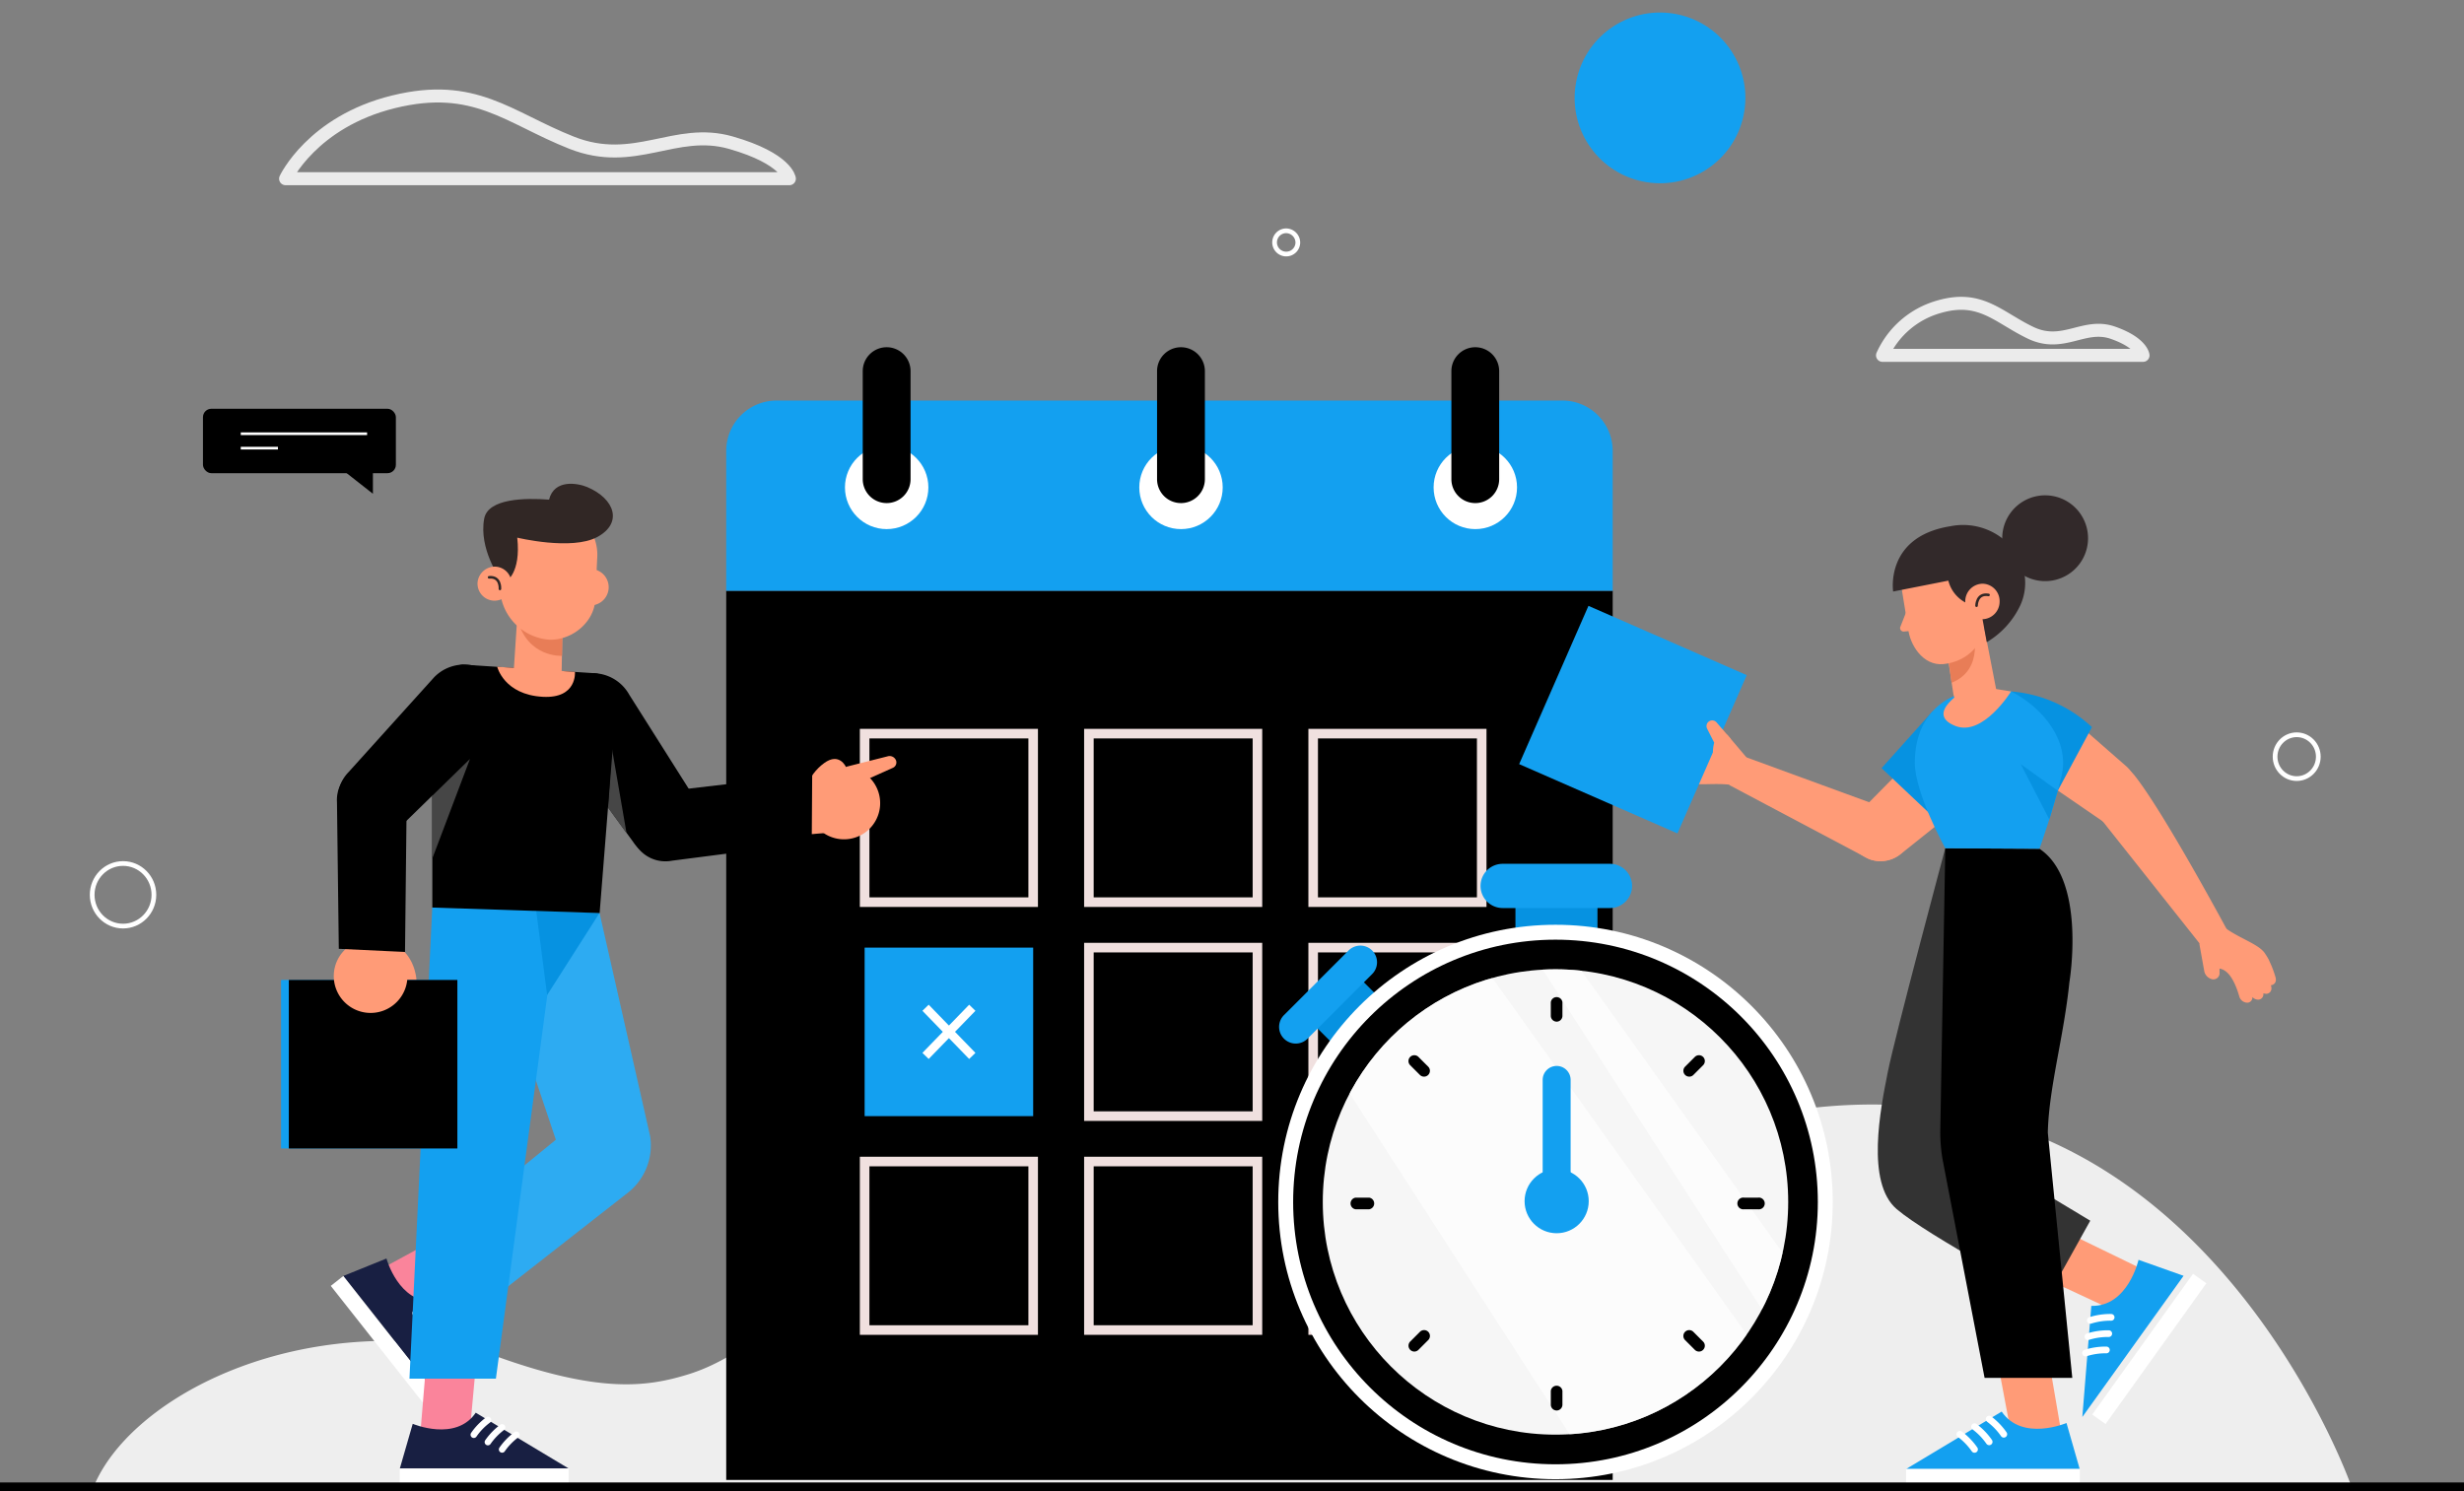 <svg xmlns="http://www.w3.org/2000/svg" xmlns:xlink="http://www.w3.org/1999/xlink" width="569.354" height="344.598" viewBox="0 0 569.354 344.598">
  <rect x="0" y="0" width="569.354" height="344.598" fill="#808080" stroke="none"/>
  <defs>
    <clipPath id="clip-path">
      <circle id="Ellipse_72" data-name="Ellipse 72" cx="53.773" cy="53.773" r="53.773" fill="none"/>
    </clipPath>
  </defs>
  <g id="schdule-graphics" transform="translate(0 3.233)">
    <path id="Path_807" data-name="Path 807" d="M112.1,347.7a63.645,63.645,0,0,1,13.011,2.864h0l.179.054.465.161c23.625,8.43,34.479,6.855,43.768,4,25.056-7.7,39.965-40.878,80.6-34.462,17.235,2.685,31.1,6.425,41.907,13.96h0l.233.179c1.548,1.083,3.06,2.192,4.474,3.329,21.137,13.8,42.193-4.188,48.234-8.26.447-.322.895-2.881,1.36-3.195l.376-.286h0c26.479-18.667,68.6-37.585,109.174-32.931,69.8,7.982,97.845,87.107,97.845,87.107H32.41C40.553,361.5,73.127,343.247,112.1,347.7Z" transform="translate(-10.557 -40.377)" fill="#eee"/>
    <rect id="Rectangle_254" data-name="Rectangle 254" width="44.574" height="14.891" rx="1.94" transform="translate(91.474 106.123) rotate(180)"/>
    <line id="Line_1" data-name="Line 1" x2="29.191" transform="translate(55.634 97.004)" fill="none" stroke="#fff" stroke-miterlimit="10" stroke-width="0.62"/>
    <line id="Line_2" data-name="Line 2" x2="8.591" transform="translate(55.634 100.333)" fill="none" stroke="#fff" stroke-miterlimit="10" stroke-width="0.62"/>
    <path id="Path_808" data-name="Path 808" d="M95.282,116.75v6.738L86.7,116.75Z" transform="translate(-9.115 -12.613)"/>
    <ellipse id="Ellipse_63" data-name="Ellipse 63" cx="4.993" cy="5.065" rx="4.993" ry="5.065" transform="translate(525.702 166.572)" fill="none" stroke="#fff" stroke-miterlimit="10" stroke-width="1.09"/>
    <ellipse id="Ellipse_64" data-name="Ellipse 64" cx="7.132" cy="7.231" rx="7.132" ry="7.231" transform="translate(21.298 196.326)" fill="none" stroke="#fff" stroke-miterlimit="10" stroke-width="1.09"/>
    <path id="Path_809" data-name="Path 809" d="M342.479,69.516a2.685,2.685,0,1,1-2.685-2.756A2.738,2.738,0,0,1,342.479,69.516Z" transform="translate(-42.59 -16.656)" fill="none" stroke="#fff" stroke-miterlimit="10" stroke-width="1.09"/>
    <path id="Path_810" data-name="Path 810" d="M81.73,51.065H198.144s-.564-4.618-13.5-8.322-22.211,5.781-36.833,0S125.436,28.675,106.643,33.3,81.73,51.065,81.73,51.065Z" transform="translate(-15.742 -12.997)" fill="none" stroke="#ebebeb" stroke-linecap="round" stroke-linejoin="round" stroke-width="3"/>
    <path id="Path_811" data-name="Path 811" d="M494.08,97.517h60.2s-.286-2.908-6.98-5.235-11.49,3.633-19.043,0-11.58-8.85-21.316-5.942A20.3,20.3,0,0,0,494.08,97.517Z" transform="translate(-59.091 -18.625)" fill="none" stroke="#ebebeb" stroke-linecap="round" stroke-linejoin="round" stroke-width="3"/>
    <circle id="Ellipse_65" data-name="Ellipse 65" cx="19.732" cy="19.732" r="19.732" transform="matrix(0.159, -0.987, 0.987, 0.159, 360.964, 35.729)" fill="#13a0f0"/>
    <rect id="Rectangle_255" data-name="Rectangle 255" width="204.836" height="205.49" transform="translate(167.807 133.291)"/>
    <path id="Path_812" data-name="Path 812" d="M400.346,122.233v32.323H195.51V122.233A11.633,11.633,0,0,1,207.143,110.6H388.722A11.633,11.633,0,0,1,400.346,122.233Z" transform="translate(-27.703 -21.265)" fill="#13a0f0"/>
    <circle id="Ellipse_66" data-name="Ellipse 66" cx="9.638" cy="9.638" r="9.638" transform="translate(331.264 99.77)" fill="#fff"/>
    <path id="Path_813" data-name="Path 813" d="M388.281,132.849h0a5.521,5.521,0,0,0,5.521-5.521V102.351a5.521,5.521,0,0,0-5.521-5.521h0a5.521,5.521,0,0,0-5.521,5.521V127.3a5.521,5.521,0,0,0,5.521,5.548Z" transform="translate(-47.389 -19.817)"/>
    <circle id="Ellipse_67" data-name="Ellipse 67" cx="9.638" cy="9.638" r="9.638" transform="translate(263.254 99.77)" fill="#fff"/>
    <path id="Path_814" data-name="Path 814" d="M312.281,132.849h0a5.53,5.53,0,0,0,5.53-5.521V102.351a5.53,5.53,0,0,0-5.53-5.521h0a5.521,5.521,0,0,0-5.521,5.521V127.3a5.521,5.521,0,0,0,5.521,5.548Z" transform="translate(-39.399 -19.817)"/>
    <circle id="Ellipse_68" data-name="Ellipse 68" cx="9.638" cy="9.638" r="9.638" transform="translate(195.243 99.77)" fill="#fff"/>
    <path id="Path_815" data-name="Path 815" d="M236.29,132.849h0a5.521,5.521,0,0,0,5.521-5.521V102.351a5.521,5.521,0,0,0-5.521-5.521h0a5.53,5.53,0,0,0-5.53,5.521V127.3a5.53,5.53,0,0,0,5.53,5.548Z" transform="translate(-31.409 -19.817)"/>
    <rect id="Rectangle_256" data-name="Rectangle 256" width="38.945" height="38.945" transform="translate(342.378 205.257) rotate(180)" fill="none" stroke="#f0e0df" stroke-miterlimit="10" stroke-width="2.21"/>
    <rect id="Rectangle_257" data-name="Rectangle 257" width="38.945" height="38.945" transform="translate(290.556 205.257) rotate(180)" fill="none" stroke="#f0e0df" stroke-miterlimit="10" stroke-width="2.21"/>
    <rect id="Rectangle_258" data-name="Rectangle 258" width="38.945" height="38.945" transform="translate(238.734 205.257) rotate(180)" fill="none" stroke="#f0e0df" stroke-miterlimit="10" stroke-width="2.21"/>
    <rect id="Rectangle_259" data-name="Rectangle 259" width="38.945" height="38.945" transform="translate(342.378 254.708) rotate(180)" fill="none" stroke="#f0e0df" stroke-miterlimit="10" stroke-width="2.21"/>
    <rect id="Rectangle_260" data-name="Rectangle 260" width="38.945" height="38.945" transform="translate(290.556 254.708) rotate(180)" fill="none" stroke="#f0e0df" stroke-miterlimit="10" stroke-width="2.21"/>
    <rect id="Rectangle_261" data-name="Rectangle 261" width="38.945" height="38.945" transform="translate(238.734 254.708) rotate(180)" fill="#13a0f0"/>
    <line id="Line_3" data-name="Line 3" x2="10.801" y2="11.132" transform="translate(213.866 229.66)" fill="none" stroke="#fff" stroke-miterlimit="10" stroke-width="2.02"/>
    <line id="Line_4" data-name="Line 4" x1="10.801" y2="11.132" transform="translate(213.866 229.66)" fill="none" stroke="#fff" stroke-miterlimit="10" stroke-width="2.02"/>
    <rect id="Rectangle_262" data-name="Rectangle 262" width="38.945" height="38.945" transform="translate(342.378 304.141) rotate(180)" fill="none" stroke="#f0e0df" stroke-miterlimit="10" stroke-width="2.21"/>
    <rect id="Rectangle_263" data-name="Rectangle 263" width="38.945" height="38.945" transform="translate(290.556 304.141) rotate(180)" fill="none" stroke="#f0e0df" stroke-miterlimit="10" stroke-width="2.21"/>
    <rect id="Rectangle_264" data-name="Rectangle 264" width="38.945" height="38.945" transform="translate(238.734 304.141) rotate(180)" fill="none" stroke="#f0e0df" stroke-miterlimit="10" stroke-width="2.21"/>
    <rect id="Rectangle_265" data-name="Rectangle 265" width="18.953" height="12.483" transform="translate(350.173 203.378)" fill="#0692e1"/>
    <path id="Path_816" data-name="Path 816" d="M420.223,240.459H395.4a5.11,5.11,0,0,1-5.11-5.11h0a5.1,5.1,0,0,1,5.11-5.11h24.788a5.11,5.11,0,0,1,5.119,5.11h0A5.119,5.119,0,0,1,420.223,240.459Z" transform="translate(-48.18 -33.842)" fill="#13a0f0"/>
    <rect id="Rectangle_266" data-name="Rectangle 266" width="15.114" height="10.658" transform="translate(303.005 233.004) rotate(-45)" fill="#0692e1"/>
    <path id="Path_817" data-name="Path 817" d="M359.774,257.937l-14.926,14.927a3.839,3.839,0,0,1-5.45,0h0a3.848,3.848,0,0,1,0-5.441l14.926-14.935a3.857,3.857,0,0,1,5.45,0h0a3.857,3.857,0,0,1,0,5.45Z" transform="translate(-42.712 -36.062)" fill="#13a0f0"/>
    <circle id="Ellipse_69" data-name="Ellipse 69" cx="64.064" cy="64.064" r="64.064" transform="translate(295.362 210.483)" fill="#fff"/>
    <circle id="Ellipse_70" data-name="Ellipse 70" cx="60.619" cy="60.619" r="60.619" transform="translate(298.807 213.928)"/>
    <circle id="Ellipse_71" data-name="Ellipse 71" cx="53.773" cy="53.773" r="53.773" transform="translate(305.653 220.774)" fill="#f6f6f6"/>
    <g id="Group_131" data-name="Group 131" transform="translate(305.653 220.774)" opacity="0.71">
      <g id="Group_130" data-name="Group 130" clip-path="url(#clip-path)">
        <path id="Path_818" data-name="Path 818" d="M335.92,257.476l81.5,126.293L454.24,352.1,373.6,239.06Z" transform="translate(-340.967 -246.246)" fill="#fff"/>
        <path id="Path_819" data-name="Path 819" d="M384.45,225.337l81.505,126.293,4.734-15.83L390.052,222.76Z" transform="translate(-346.069 -244.532)" fill="#fff"/>
      </g>
    </g>
    <path id="Path_820" data-name="Path 820" d="M409.781,270.334a1.36,1.36,0,0,1-1.351-1.351v-3.123a1.351,1.351,0,0,1,2.685,0v3.177a1.351,1.351,0,0,1-1.333,1.3Z" transform="translate(-50.087 -37.461)"/>
    <path id="Path_821" data-name="Path 821" d="M409.781,370.748a1.36,1.36,0,0,1-1.351-1.351v-3.177a1.351,1.351,0,0,1,2.685,0V369.4a1.351,1.351,0,0,1-1.333,1.351Z" transform="translate(-50.087 -48.011)"/>
    <path id="Path_822" data-name="Path 822" d="M375.277,284.618a1.333,1.333,0,0,1-.958-.394l-2.246-2.246a1.354,1.354,0,1,1,1.915-1.915l2.246,2.246a1.351,1.351,0,0,1,0,1.915A1.333,1.333,0,0,1,375.277,284.618Z" transform="translate(-46.223 -39.038)"/>
    <path id="Path_823" data-name="Path 823" d="M446.267,355.618a1.36,1.36,0,0,1-.958-.4l-2.246-2.246a1.351,1.351,0,1,1,1.915-1.906l2.246,2.246a1.342,1.342,0,0,1,0,1.906A1.324,1.324,0,0,1,446.267,355.618Z" transform="translate(-53.687 -46.502)"/>
    <path id="Path_824" data-name="Path 824" d="M373.032,355.618a1.36,1.36,0,0,1-.958-2.309l2.246-2.246a1.351,1.351,0,1,1,1.915,1.906l-2.246,2.246A1.343,1.343,0,0,1,373.032,355.618Z" transform="translate(-46.225 -46.502)"/>
    <path id="Path_825" data-name="Path 825" d="M444.021,284.618a1.351,1.351,0,0,1-.958-2.309l2.246-2.246a1.354,1.354,0,1,1,1.915,1.915l-2.246,2.246a1.315,1.315,0,0,1-.957.394Z" transform="translate(-53.686 -39.038)"/>
    <path id="Path_826" data-name="Path 826" d="M361.016,319.135h-3.15a1.36,1.36,0,0,1,0-2.685h3.177a1.36,1.36,0,0,1,0,2.685Z" transform="translate(-44.652 -42.905)"/>
    <path id="Path_827" data-name="Path 827" d="M461.352,319.132h-3.168a1.36,1.36,0,1,1,0-2.685h3.168a1.36,1.36,0,1,1,0,2.685Z" transform="translate(-55.152 -42.903)"/>
    <path id="Path_828" data-name="Path 828" d="M412.791,313.689H406.33V285.67a3.23,3.23,0,0,1,3.23-3.23h0a3.23,3.23,0,0,1,3.23,3.23Z" transform="translate(-49.866 -39.33)" fill="#13a0f0"/>
    <circle id="Ellipse_73" data-name="Ellipse 73" cx="7.41" cy="7.41" r="7.41" transform="translate(352.285 266.95)" fill="#13a0f0"/>
    <path id="Path_829" data-name="Path 829" d="M159.487,242.762l11.7,51.625a13.942,13.942,0,0,1-4.949,12.868L131.29,334.594l.644-25.173,17.459-14.246-18.1-53.844Z" transform="translate(-20.952 -35.008)" fill="#2dabf2"/>
    <path id="Path_830" data-name="Path 830" d="M103.319,333.264l16.824-8.806-6.64-9.378L95.22,325.022l5.835,7.392Z" transform="translate(-10.01 -33.463)" fill="#fa849b"/>
    <path id="Path_831" data-name="Path 831" d="M106.608,332.17s2.837,10.425,11.034,9.844l3.15,24.833L96.63,336.206Z" transform="translate(-17.308 -44.558)" fill="#181f42"/>
    <rect id="Rectangle_267" data-name="Rectangle 267" width="39.025" height="3.687" transform="translate(79.329 291.654) rotate(51.74)" fill="#fff"/>
    <path id="Path_832" data-name="Path 832" d="M120.017,346.741a14.533,14.533,0,0,0-4.707-.474" transform="translate(-19.272 -46.037)" fill="none" stroke="#fff" stroke-linecap="round" stroke-linejoin="round" stroke-width="1.5"/>
    <path id="Path_833" data-name="Path 833" d="M120.8,350.8a14.532,14.532,0,0,0-4.707-.474" transform="translate(-19.354 -46.463)" fill="none" stroke="#fff" stroke-linecap="round" stroke-linejoin="round" stroke-width="1.5"/>
    <path id="Path_834" data-name="Path 834" d="M121.577,354.861a14.531,14.531,0,0,0-4.707-.474" transform="translate(-19.436 -46.89)" fill="none" stroke="#fff" stroke-linecap="round" stroke-linejoin="round" stroke-width="1.5"/>
    <path id="Path_835" data-name="Path 835" d="M119.7,367.128l1.709-18.667-11.481-.591-1.709,20.51h9.414Z" transform="translate(-11.377 -36.911)" fill="#fa849b"/>
    <path id="Path_836" data-name="Path 836" d="M114.21,374.558s9.951,4.224,14.56-2.568l21.477,12.9H111.23Z" transform="translate(-18.843 -48.744)" fill="#181f42"/>
    <rect id="Rectangle_268" data-name="Rectangle 268" width="39.025" height="3.687" transform="translate(92.369 336.141)" fill="#fff"/>
    <path id="Path_837" data-name="Path 837" d="M133.614,373.88a14.379,14.379,0,0,0-3.284,3.4" transform="translate(-20.851 -48.943)" fill="none" stroke="#fff" stroke-linecap="round" stroke-linejoin="round" stroke-width="1.5"/>
    <path id="Path_838" data-name="Path 838" d="M137.254,375.78a14.828,14.828,0,0,0-3.284,3.4" transform="translate(-21.234 -49.142)" fill="none" stroke="#fff" stroke-linecap="round" stroke-linejoin="round" stroke-width="1.5"/>
    <path id="Path_839" data-name="Path 839" d="M140.933,377.68a14.739,14.739,0,0,0-3.293,3.4" transform="translate(-21.62 -49.342)" fill="none" stroke="#fff" stroke-linecap="round" stroke-linejoin="round" stroke-width="1.5"/>
    <path id="Path_840" data-name="Path 840" d="M111,231.12l-5.271,108.9H125.7l14.551-108.539Z" transform="translate(-11.115 -24.637)" fill="#13a0f0"/>
    <path id="Path_841" data-name="Path 841" d="M153.091,232.474h0l-12.108,18.98L138.46,232Z" transform="translate(-14.556 -24.729)" fill="#0692e1"/>
    <path id="Path_842" data-name="Path 842" d="M211.419,210.622l-11.929.931,2.139-11.982,12.457,1.047Z" transform="translate(-20.972 -21.32)" fill="#ff9b77"/>
    <path id="Path_843" data-name="Path 843" d="M230.379,219.933a8.358,8.358,0,1,1,.895-11.794,8.358,8.358,0,0,1-.895,11.794Z" transform="translate(-29.918 -31.213)" fill="#ff9b77"/>
    <path id="Path_844" data-name="Path 844" d="M225.332,205.022s-1.512-3.5-5.056-.895-6.685,7.9-1.727,14.7Z" transform="translate(-29.856 -30.996)" fill="#ff9b77"/>
    <path id="Path_845" data-name="Path 845" d="M226.43,204.9l9.611-2.425a1.593,1.593,0,0,1,1.96.958h0a1.36,1.36,0,0,1-.725,1.691l-9.754,4.367Z" transform="translate(-30.954 -30.915)" fill="#ff9b77"/>
    <path id="Path_846" data-name="Path 846" d="M168.341,185.976,184.1,210.907a8.716,8.716,0,0,1-2.846,11.544h0a8.716,8.716,0,0,1-12.045-2.5L151.813,196a9.674,9.674,0,0,1,1.235-12.152h0a9.665,9.665,0,0,1,15.293,2.13Z" transform="translate(-22.942 -28.666)"/>
    <path id="Path_847" data-name="Path 847" d="M156.97,203.707l.931-13.647,3.383,19.607Z" transform="translate(-16.502 -20.32)" fill="#464646"/>
    <path id="Path_848" data-name="Path 848" d="M178.086,211.152l34.694-4.072-.107,15.839L180.4,227.08a8.054,8.054,0,0,1-9.584-8.206h0a8.054,8.054,0,0,1,7.266-7.723Z" transform="translate(-25.107 -31.407)"/>
    <path id="Path_849" data-name="Path 849" d="M110.766,262.618s3.866.313,3.239-4.107-3.893-9.79-12.385-8.591Z" transform="translate(-17.833 -35.893)" fill="#ff9b77"/>
    <rect id="Rectangle_269" data-name="Rectangle 269" width="38.945" height="38.945" transform="translate(103.886 262.18) rotate(180)" fill="#13a0f0"/>
    <rect id="Rectangle_270" data-name="Rectangle 270" width="38.945" height="38.945" transform="translate(105.684 262.18) rotate(180)"/>
    <path id="Path_850" data-name="Path 850" d="M94.376,260.072a8.51,8.51,0,1,1,3.737,5.34,8.519,8.519,0,0,1-3.737-5.34Z" transform="translate(-17.05 -35.888)" fill="#ff9b77"/>
    <path id="Path_851" data-name="Path 851" d="M111.106,213.029l-.385,34.9-15.3-.725L95,213.334a8.054,8.054,0,0,1,9.36-8.457h0a8.054,8.054,0,0,1,6.747,8.152Z" transform="translate(-17.135 -31.164)"/>
    <path id="Path_852" data-name="Path 852" d="M130.764,195.7l-21.11,20.582A8.725,8.725,0,0,1,97.77,215.9h0a8.716,8.716,0,0,1-.063-12.269l19.821-21.969a9.665,9.665,0,0,1,12.143-1.324h0a9.656,9.656,0,0,1,1.092,15.365Z" transform="translate(-17.16 -28.432)"/>
    <path id="Path_853" data-name="Path 853" d="M156.89,180.768,126.867,178.8c-2.685-.179-7.535,4.734-7.248,7.427v48.708l38.659,1.271,3.928-49.442A5.682,5.682,0,0,0,156.89,180.768Z" transform="translate(-19.724 -28.434)"/>
    <path id="Path_854" data-name="Path 854" d="M111.62,201.27l8.716-8.51L111.62,215.8Z" transform="translate(-11.734 -20.604)" fill="#464646"/>
    <path id="Path_855" data-name="Path 855" d="M155.8,158.011a4.063,4.063,0,0,0,3.579,4.474,4.209,4.209,0,1,0-3.615-4.448Z" transform="translate(-23.525 -25.847)" fill="#ff9b77"/>
    <path id="Path_856" data-name="Path 856" d="M151.893,168.648l-.179,9.844c-.063,3.445-2.148,5.244-5.432,5.146h0c-2.8-.081-5.852-1.494-5.673-4.528l1.011-15.419Z" transform="translate(-21.931 -26.846)" fill="#ff9b77"/>
    <path id="Path_857" data-name="Path 857" d="M151.895,175.4s-8,.519-10.309-8.519c-.734-2.846,10.443.993,10.443.993Z" transform="translate(-22.031 -27.07)" fill="#e87d57"/>
    <path id="Path_858" data-name="Path 858" d="M148.524,168.777h0c5.6.116,10.309-4.358,10.56-9.074l.474-9.844a10.873,10.873,0,0,0-9.682-11.535h0c-5.852-.528-12.036,3.857-12.528,9.9l-.268,7.7A12.322,12.322,0,0,0,148.524,168.777Z" transform="translate(-21.559 -24.175)" fill="#ff9b77"/>
    <path id="Path_865" data-name="Path 865" d="M156.8,132.851c-2.148-.895-7.615-1.933-8.823,2.908-5.45-.421-14.121-.313-14.989,4.4-1.28,6.944,3.642,13.817,3.642,13.817l1.387.707s3.517-1.835,2.613-10.139c0,0,12.591,3.043,18.5-.152S163.241,135.589,156.8,132.851Z" transform="translate(-21.108 -23.524)" fill="#312725"/>
    <path id="Path_866" data-name="Path 866" d="M131.3,157.2a3.937,3.937,0,1,0,4.269-3.7,4.018,4.018,0,0,0-4.269,3.7Z" transform="translate(-20.953 -25.774)" fill="#ff9b77"/>
    <path id="Path_867" data-name="Path 867" d="M136.786,158.933s.251-2.935-2.506-2.685" transform="translate(-21.267 -26.062)" fill="none" stroke="#312725" stroke-linecap="round" stroke-linejoin="round" stroke-width="0.6"/>
    <path id="Path_868" data-name="Path 868" d="M136.37,179.34l17.969,1.19s.564,6.193-7.418,5.763C137.927,185.81,136.37,179.34,136.37,179.34Z" transform="translate(-21.486 -28.491)" fill="#ff9b77"/>
    <path id="Path_869" data-name="Path 869" d="M546.159,334.191l-17.71-8.251,6.389-9.96,19.258,9.36-5.647,7.875Z" transform="translate(-55.554 -33.558)" fill="#ff9b77"/>
    <path id="Path_870" data-name="Path 870" d="M558.665,332.51s-2.434,10.855-10.909,10.64l-2.076,25.674L569.072,336.2Z" transform="translate(-64.516 -44.593)" fill="#13a0f0"/>
    <rect id="Rectangle_271" data-name="Rectangle 271" width="40.002" height="3.78" transform="translate(509.816 293.341) rotate(125.605)" fill="#fff"/>
    <path id="Path_871" data-name="Path 871" d="M547.73,348.067a15.213,15.213,0,0,1,4.823-.707" transform="translate(-64.731 -46.154)" fill="none" stroke="#fff" stroke-linecap="round" stroke-linejoin="round" stroke-width="1.55"/>
    <path id="Path_872" data-name="Path 872" d="M547.12,352.277a15.214,15.214,0,0,1,4.814-.707" transform="translate(-64.667 -46.597)" fill="none" stroke="#fff" stroke-linecap="round" stroke-linejoin="round" stroke-width="1.55"/>
    <path id="Path_873" data-name="Path 873" d="M546.51,356.5a14.951,14.951,0,0,1,4.814-.716" transform="translate(-64.603 -47.04)" fill="none" stroke="#fff" stroke-linecap="round" stroke-linejoin="round" stroke-width="1.55"/>
    <path id="Path_874" data-name="Path 874" d="M508.458,226.22s-11.58,43.2-13.28,51.706-5.11,25.549,2.04,31.678,34.641,20.833,34.641,20.833l10.1-18.148-16.367-9.844Z" transform="translate(-58.963 -33.419)" fill="#333"/>
    <path id="Path_875" data-name="Path 875" d="M519.316,366.992l-3.606-19.2,11.812-.609,3.615,21.1h-9.692Z" transform="translate(-54.215 -36.838)" fill="#ff9b77"/>
    <path id="Path_876" data-name="Path 876" d="M537.237,374.34s-10.237,4.349-14.98-2.64L500.18,384.971h40.108Z" transform="translate(-59.733 -48.713)" fill="#13a0f0"/>
    <rect id="Rectangle_272" data-name="Rectangle 272" width="40.153" height="3.794" transform="translate(480.591 340.052) rotate(180)" fill="#fff"/>
    <path id="Path_877" data-name="Path 877" d="M521.62,373.64a15.016,15.016,0,0,1,3.383,3.5" transform="translate(-61.987 -48.917)" fill="none" stroke="#fff" stroke-linecap="round" stroke-linejoin="round" stroke-width="1.55"/>
    <path id="Path_878" data-name="Path 878" d="M517.84,375.6a15.014,15.014,0,0,1,3.383,3.5" transform="translate(-61.589 -49.123)" fill="none" stroke="#fff" stroke-linecap="round" stroke-linejoin="round" stroke-width="1.55"/>
    <path id="Path_879" data-name="Path 879" d="M514.06,377.55a15.212,15.212,0,0,1,3.383,3.5" transform="translate(-61.192 -49.328)" fill="none" stroke="#fff" stroke-linecap="round" stroke-linejoin="round" stroke-width="1.55"/>
    <path id="Path_880" data-name="Path 880" d="M510.154,226.22,509,291.349a36.4,36.4,0,0,0,.564,6.971l9.673,50.3H539.5l-5.656-56.681c.242-10.425,3.7-22.094,4.993-34.811,0,0,3.973-23.58-6.917-30.784Z" transform="translate(-60.659 -33.419)"/>
    <path id="Path_881" data-name="Path 881" d="M491.458,214.807l-33.11-12.117-3.848,6.443,32.278,17.1a7.383,7.383,0,0,0,9.9-8.224h0C496.2,215.424,493.946,215.693,491.458,214.807Z" transform="translate(-54.93 -30.946)" fill="#ff9b77"/>
    <path id="Path_882" data-name="Path 882" d="M452.365,196.972a2.47,2.47,0,0,0-2.318-.725,1.477,1.477,0,0,0-.895,2.291l.474.787c-1.056.4-3.248.51-7.266-3.579a2.022,2.022,0,0,0-2.479-.358,1.235,1.235,0,0,0-.376,1.629.425.425,0,0,0,.045.089,1.79,1.79,0,0,0-1.611.161,1.253,1.253,0,0,0-.376,1.638,1.558,1.558,0,0,0,.134.233,1.575,1.575,0,0,0-.752.26,1.235,1.235,0,0,0-.376,1.629,1.908,1.908,0,0,0,.34.483l.161.152H437a1.253,1.253,0,0,0-.385,1.638,1.842,1.842,0,0,0,.349.474,23.035,23.035,0,0,0,3.284,2.792h.054a15.723,15.723,0,0,0,1.512.895c2.327,1.342,7.284.215,11.562.895l3.329-6.264Z" transform="translate(-53.029 -30.15)" fill="#ff9b77"/>
    <rect id="Rectangle_273" data-name="Rectangle 273" width="39.929" height="39.929" transform="matrix(-0.401, 0.916, -0.916, -0.401, 403.617, 152.793)" fill="#13a0f0"/>
    <path id="Path_883" data-name="Path 883" d="M454.2,197.432l-3.248-3.776a1.324,1.324,0,0,0-2,0h0a1.315,1.315,0,0,0-.17,1.468l1.629,3.222a8.949,8.949,0,0,0,1.933,8.188Z" transform="translate(-54.313 -29.948)" fill="#ff9b77"/>
    <path id="Path_884" data-name="Path 884" d="M509.26,215.687l-12.054,9.629a7.374,7.374,0,0,1-8.474.51h0c-3.732-2.3-6.013-4.474-3.329-7.893l13.244-13.423Z" transform="translate(-58.056 -31.137)" fill="#ff9b77"/>
    <path id="Path_885" data-name="Path 885" d="M519.612,202.714s-1.6,7.946-11.114,15.105L493.84,203.976,505.7,190.75Z" transform="translate(-59.066 -29.691)" fill="#0692e1"/>
    <path id="Path_886" data-name="Path 886" d="M547.847,214.605l25.495,32.162,5.772-3.821s-14.631-27.24-21.423-35.795a7.383,7.383,0,0,0-12.716,2.031h0C544.08,211.67,546.156,212.574,547.847,214.605Z" transform="translate(-64.419 -31.12)" fill="#ff9b77"/>
    <path id="Path_887" data-name="Path 887" d="M577.942,257.791a2.425,2.425,0,0,0,1.647,1.691,1.423,1.423,0,0,0,1.852-1.521v-.895c1.092.152,3.016,1.083,4.564,6.416a1.969,1.969,0,0,0,1.951,1.459,1.217,1.217,0,0,0,1.083-1.217v-.09a1.79,1.79,0,0,0,1.459.6,1.226,1.226,0,0,0,1.083-1.217v-.259a1.646,1.646,0,0,0,.77.125,1.217,1.217,0,0,0,1.083-1.217,1.861,1.861,0,0,0-.072-.573l-.063-.2h.081a1.217,1.217,0,0,0,1.083-1.226,1.789,1.789,0,0,0-.071-.564,23.6,23.6,0,0,0-1.5-3.92h0v-.054a15.482,15.482,0,0,0-.895-1.485c-1.351-2.237-6.121-3.579-9.45-6.148l-5.772,3.821Z" transform="translate(-68.578 -36.45)" fill="#ff9b77"/>
    <path id="Path_888" data-name="Path 888" d="M542.933,193.65l11.633,10.184a7.374,7.374,0,0,1,2,8.251h0c-1.611,4.081-3.3,6.694-7.159,4.662L533.85,206.071Z" transform="translate(-63.272 -29.995)" fill="#ff9b77"/>
    <path id="Path_889" data-name="Path 889" d="M526.723,185.72a30.919,30.919,0,0,1,18.685,8.251l-7.9,14.694L521.98,203.3Z" transform="translate(-62.024 -29.162)" fill="#0692e1"/>
    <path id="Path_890" data-name="Path 890" d="M512.093,186.6s-9.647,2.685-9.673,15.589c0,7.061,7.043,19.777,7.043,19.777l21.763.116s3.2-8.868,5.11-16.877S532.13,189.568,524.7,185.72Z" transform="translate(-59.968 -29.162)" fill="#13a0f0"/>
    <path id="Path_891" data-name="Path 891" d="M530.337,200.25l-8.537-6.13,6.586,12.761Z" transform="translate(-54.855 -20.747)" fill="#0692e1"/>
    <path id="Path_892" data-name="Path 892" d="M518.323,188.651h0c3.016-.456,4.09-2.479,3.642-5.495L518.61,165.85l-9.11,1.459L512.041,184A5.53,5.53,0,0,0,518.323,188.651Z" transform="translate(-60.712 -27.073)" fill="#ff9b77"/>
    <path id="Path_893" data-name="Path 893" d="M516.692,169.68s2.953,9.226-4.877,12.358l-.725-5.5,8.054-6.085" transform="translate(-60.879 -27.476)" fill="#e87d57"/>
    <path id="Path_894" data-name="Path 894" d="M508.653,175.514h0c5.682-.537,9.906-5.092,9.423-10.166L516.5,148.73h-9.584c-3.535.331-8.4,5.02-8.1,8.17l1.673,10.327C500.841,170.941,503.865,175.97,508.653,175.514Z" transform="translate(-59.588 -25.273)" fill="#ff9b77"/>
    <path id="Path_895" data-name="Path 895" d="M500.911,162.69l-2.184,5.566a.814.814,0,0,0,.841,1.2l3.749-.349Z" transform="translate(-59.569 -26.741)" fill="#ff9b77"/>
    <path id="Path_899" data-name="Path 899" d="M519.271,184.62l6.175.984s-6.488,10.506-12.868,7.982c-7.356-2.9,2.4-8.421,2.4-8.421Z" transform="translate(-60.747 -29.046)" fill="#ff9b77"/>
    <path id="Path_900" data-name="Path 900" d="M515.308,161.35a7.92,7.92,0,0,1-5.736-5.745l-12.752,2.515s-1.978-12.7,13.289-15.1a14.813,14.813,0,0,1,15.123,6.2,12.43,12.43,0,0,1,.975,12.072,19.581,19.581,0,0,1-7.759,8.528l-1.172-6.363S516.158,161.574,515.308,161.35Z" transform="translate(-59.371 -24.649)" fill="#32292a"/>
    <path id="Path_901" data-name="Path 901" d="M523.387,162.025a4.063,4.063,0,0,1-4.009,4.081,4.009,4.009,0,0,1-3.929-4.116,4.063,4.063,0,0,1,4.009-4.09,4.018,4.018,0,0,1,3.928,4.125Z" transform="translate(-61.338 -26.237)" fill="#ff9b77"/>
    <path id="Path_902" data-name="Path 902" d="M518.36,163.282s0-2.971,2.774-2.488" transform="translate(-61.644 -26.536)" fill="none" stroke="#312725" stroke-linecap="round" stroke-linejoin="round" stroke-width="0.6"/>
    <path id="Path_903" data-name="Path 903" d="M544.686,143.339a9.915,9.915,0,1,1-11.427-8.125A9.915,9.915,0,0,1,544.686,143.339Z" transform="translate(-62.341 -23.838)" fill="#32292a"/>
    <line id="Line_5" data-name="Line 5" x1="569.354" transform="translate(0 340.365)" fill="none" stroke="#000" stroke-miterlimit="10" stroke-width="2"/>
  </g>
</svg>
